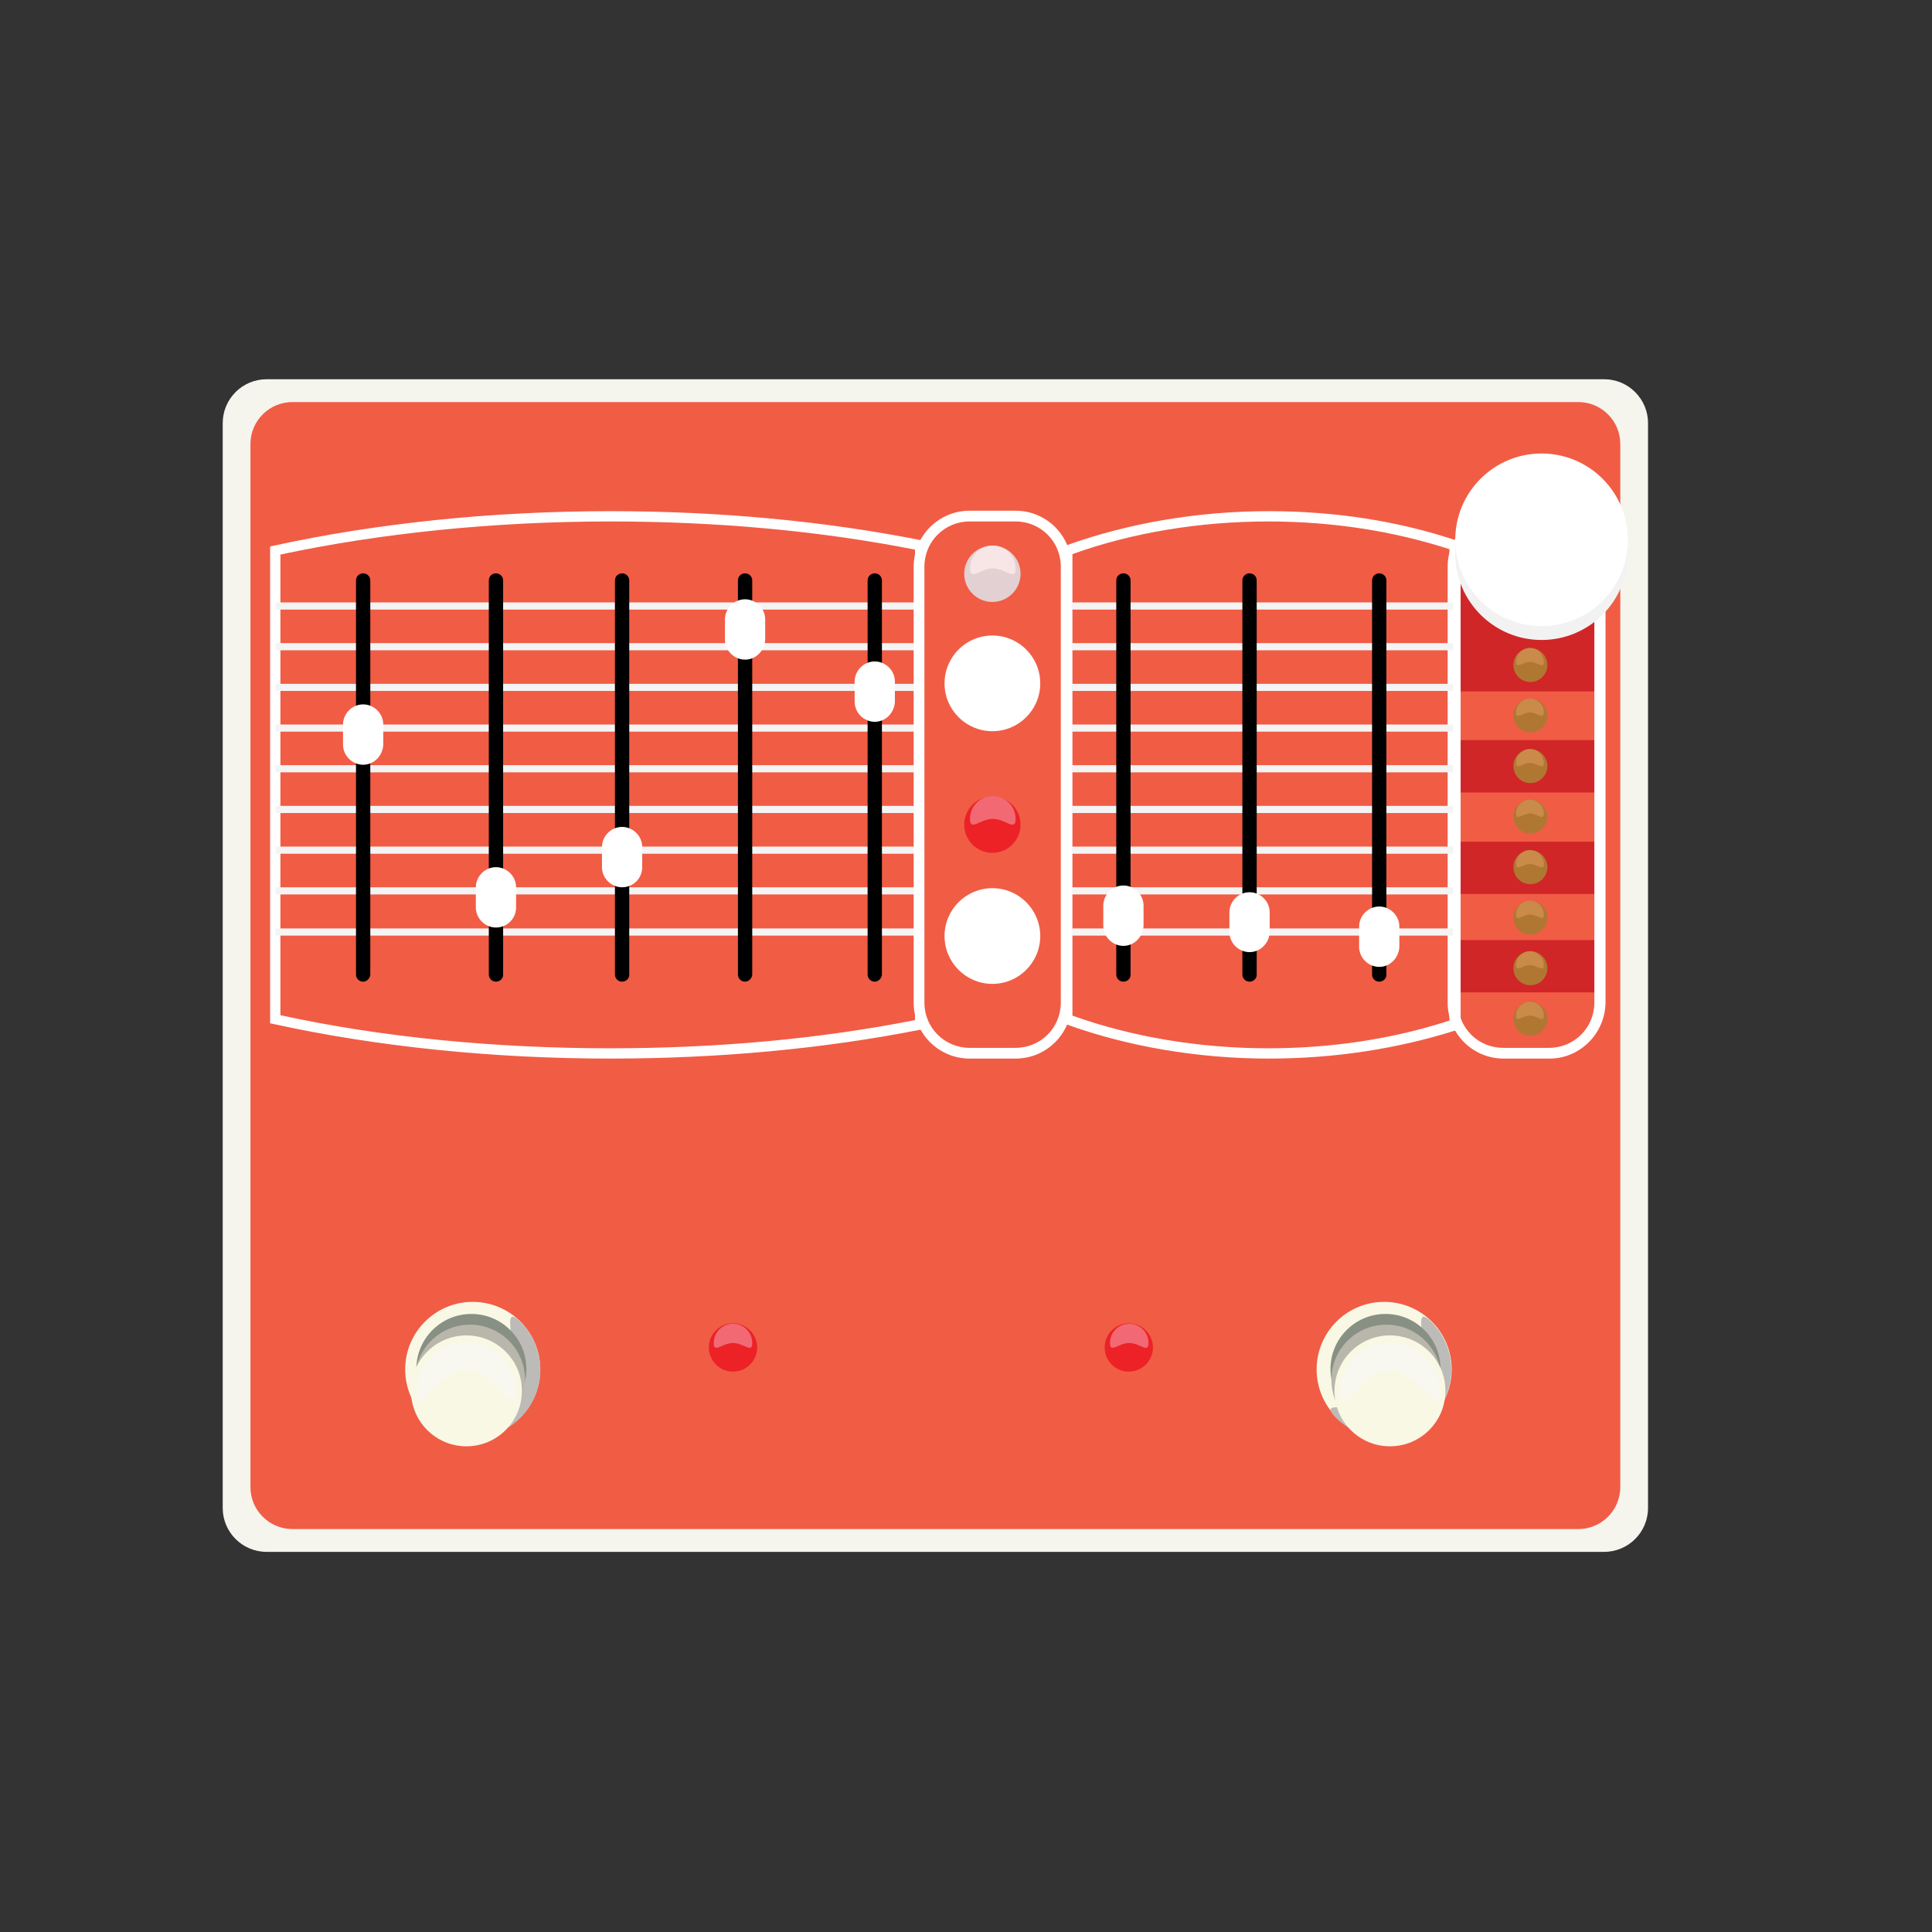 <svg xmlns="http://www.w3.org/2000/svg" viewBox="0 0 432 432"><rect x="0" y="0" width="432" height="432" fill="#333333" stroke="none"/><path fill="#F5F4ED" d="M358.7 347H59.6c-5.4 0-9.8-4.4-9.8-9.8V94.6c0-5.4 4.4-9.8 9.8-9.8h299.1c5.4 0 9.8 4.4 9.8 9.8v242.6c0 5.4-4.4 9.8-9.8 9.8z"/><path fill="#F15C45" d="M352.9 341.9H65.4c-5.2 0-9.4-4.2-9.4-9.4V99.3c0-5.2 4.2-9.4 9.4-9.4h287.5c5.2 0 9.4 4.2 9.4 9.4v233.2c0 5.2-4.2 9.4-9.4 9.4z"/><path fill="#D02627" d="M325.4 165.5h32.4v11.7h-32.4zM325.4 188.2h32.4v11.7h-32.4zM325.4 210.2h32.4v11.7h-32.4zM324.7 126.8h33.6v27.8h-33.6z"/><path fill="#FFF" d="M346.5 236.7h-10.3c-6.9 0-12.5-5.6-12.5-12.5v-97.5c0-6.9 5.6-12.5 12.5-12.5h10.3c6.9 0 12.5 5.6 12.5 12.5v97.5c-.1 6.9-5.7 12.5-12.5 12.5zm-10.4-120.1c-5.6 0-10.1 4.5-10.1 10.1v97.5c0 5.6 4.5 10.1 10.1 10.1h10.3c5.6 0 10.1-4.5 10.1-10.1v-97.5c0-5.6-4.5-10.1-10.1-10.1h-10.3zM136.4 236.7c-26.3 0-52.3-2.7-75.1-7.7l-.9-.2V122.2l.9-.2c22.8-5 48.8-7.7 75.1-7.7 24.5 0 47.9 2.2 69.6 6.5l.9.2v109l-.9.2c-21.7 4.3-45.1 6.5-69.6 6.5zM62.7 227c22.4 4.9 47.9 7.4 73.7 7.4 24 0 46.9-2.1 68.2-6.3V122.9c-21.3-4.2-44.2-6.3-68.2-6.3-25.8 0-51.2 2.6-73.7 7.4v103z"/><path fill="#FFF" d="M283.7 236.7c-15.9 0-31.6-2.7-45.4-7.7l-.8-.3V122.3l.8-.3c13.8-5 29.5-7.7 45.4-7.7 14.8 0 29 2.2 42.1 6.6l.8.3V230l-.8.3c-13.2 4.2-27.3 6.4-42.1 6.4zm-43.9-9.6c13.4 4.8 28.5 7.3 43.8 7.3 14.2 0 27.9-2.1 40.5-6.2V122.8c-12.7-4.1-26.3-6.2-40.5-6.2-15.3 0-30.5 2.5-43.8 7.3v103.2z"/><path fill="#F4F4F4" d="M61.6 134.7h263.3v1.6H61.6zM61.6 143.8h263.3v1.6H61.6zM61.6 152.9h263.3v1.6H61.6zM61.6 162h263.3v1.6H61.6zM61.6 171.1h263.3v1.6H61.6zM61.6 180.2h263.3v1.6H61.6zM61.6 189.3h263.3v1.6H61.6zM61.6 198.4h263.3v1.6H61.6zM61.6 207.6h263.3v1.6H61.6z"/><path d="M81.2 219.5c-.9 0-1.6-.7-1.6-1.6v-88.1c0-.9.7-1.6 1.6-1.6.9 0 1.6.7 1.6 1.6V218c-.1.8-.8 1.5-1.6 1.5zM110.9 219.5c-.9 0-1.6-.7-1.6-1.6v-88.1c0-.9.7-1.6 1.6-1.6s1.6.7 1.6 1.6V218c0 .8-.7 1.5-1.6 1.5zM139.1 219.5c-.9 0-1.6-.7-1.6-1.6v-88.1c0-.9.7-1.6 1.6-1.6s1.6.7 1.6 1.6V218c0 .8-.7 1.5-1.6 1.5zM166.6 219.5c-.9 0-1.6-.7-1.6-1.6v-88.1c0-.9.7-1.6 1.6-1.6.9 0 1.6.7 1.6 1.6V218c-.1.8-.8 1.5-1.6 1.5zM195.6 219.5c-.9 0-1.6-.7-1.6-1.6v-88.1c0-.9.7-1.6 1.6-1.6.9 0 1.6.7 1.6 1.6V218c-.1.8-.8 1.5-1.6 1.5zM251.2 219.5c-.9 0-1.6-.7-1.6-1.6v-88.1c0-.9.7-1.6 1.6-1.6s1.6.7 1.6 1.6V218c0 .8-.7 1.5-1.6 1.5zM279.4 219.5c-.9 0-1.6-.7-1.6-1.6v-88.1c0-.9.7-1.6 1.6-1.6s1.6.7 1.6 1.6V218c0 .8-.7 1.5-1.6 1.5zM308.4 219.5c-.9 0-1.6-.7-1.6-1.6v-88.1c0-.9.7-1.6 1.6-1.6s1.6.7 1.6 1.6V218c0 .8-.7 1.5-1.6 1.5z"/><path fill="#F15C45" d="M227.1 235.6h-10.3c-6.2 0-11.3-5.1-11.3-11.3v-97.5c0-6.2 5.1-11.3 11.3-11.3h10.3c6.2 0 11.3 5.1 11.3 11.3v97.5c0 6.2-5.1 11.3-11.3 11.3z"/><path fill="#FFF" d="M227.1 236.7h-10.3c-6.9 0-12.5-5.6-12.5-12.5v-97.5c0-6.9 5.6-12.5 12.5-12.5h10.3c6.9 0 12.5 5.6 12.5 12.5v97.5c0 6.9-5.6 12.5-12.5 12.5zm-10.3-120.1c-5.6 0-10.1 4.5-10.1 10.1v97.5c0 5.6 4.5 10.1 10.1 10.1h10.3c5.6 0 10.1-4.5 10.1-10.1v-97.5c0-5.6-4.5-10.1-10.1-10.1h-10.3zM81.2 171c-2.4 0-4.5-2-4.5-4.5V162c0-2.4 2-4.5 4.5-4.5 2.4 0 4.5 2 4.5 4.5v4.5c-.1 2.5-2.1 4.5-4.5 4.5zM110.9 207.4c-2.4 0-4.5-2-4.5-4.5v-4.5c0-2.4 2-4.5 4.5-4.5 2.4 0 4.5 2 4.5 4.5v4.5c0 2.5-2 4.5-4.5 4.5zM139.1 198.4c-2.4 0-4.5-2-4.5-4.5v-4.5c0-2.4 2-4.5 4.5-4.5 2.4 0 4.5 2 4.5 4.5v4.5c0 2.5-2 4.5-4.5 4.5zM166.6 147.5c-2.4 0-4.5-2-4.5-4.5v-4.5c0-2.4 2-4.5 4.5-4.5 2.4 0 4.5 2 4.5 4.5v4.5c-.1 2.5-2.1 4.5-4.5 4.5zM195.6 161.4c-2.4 0-4.5-2-4.5-4.5v-4.5c0-2.4 2-4.5 4.5-4.5 2.4 0 4.5 2 4.5 4.5v4.5c-.1 2.5-2.1 4.5-4.5 4.5zM251.2 211.5c-2.4 0-4.5-2-4.5-4.5v-4.5c0-2.4 2-4.5 4.5-4.5 2.4 0 4.5 2 4.5 4.5v4.5c-.1 2.5-2.1 4.5-4.5 4.5zM279.4 212.9c-2.4 0-4.5-2-4.5-4.5V204c0-2.4 2-4.5 4.5-4.5 2.4 0 4.5 2 4.5 4.5v4.5c-.1 2.4-2.1 4.4-4.5 4.4zM308.4 216.2c-2.4 0-4.5-2-4.5-4.5v-4.5c0-2.4 2-4.5 4.5-4.5 2.4 0 4.5 2 4.5 4.5v4.5c-.1 2.5-2.1 4.5-4.5 4.5z"/><circle fill="#FFF" cx="221.9" cy="152.8" r="10.7"/><circle fill="#FFF" cx="221.9" cy="209.3" r="10.7"/><circle fill="#EC2227" cx="221.9" cy="184.4" r="6.3"/><path fill="#F26974" d="M227.1 183.1c0 2.9-2.3 0-5.1 0s-5.1 2.9-5.1 0 2.3-5.1 5.1-5.1 5.1 2.3 5.1 5.1z"/><circle fill="#E2D0D2" cx="221.9" cy="128.3" r="6.3"/><path fill="#F8E5E6" d="M227.1 127.1c0 2.9-2.3 0-5.1 0s-5.1 2.9-5.1 0 2.3-5.1 5.1-5.1 5.1 2.3 5.1 5.1z"/><circle fill="#EC2227" cx="163.9" cy="301.3" r="5.4"/><path fill="#F26974" d="M168.2 300.3c0 2.4-1.9 0-4.3 0s-4.3 2.4-4.3 0 1.9-4.3 4.3-4.3 4.3 1.9 4.3 4.3z"/><circle fill="#EC2227" cx="252.4" cy="301.3" r="5.4"/><path fill="#F26974" d="M256.8 300.3c0 2.4-1.9 0-4.3 0s-4.3 2.4-4.3 0 1.9-4.3 4.3-4.3 4.3 1.9 4.3 4.3z"/><circle fill="#F8F8E5" cx="105.7" cy="306.2" r="15.1"/><path fill="#BDBBB8" d="M95 317c-5.9-5.9 11.6 2 17.5-3.9s-2-23.4 3.9-17.5 5.9 15.5 0 21.4-15.5 5.9-21.4 0z"/><circle fill="#889084" cx="105.4" cy="306.1" r="12.3"/><circle fill="#B9B7AC" cx="105.1" cy="308.5" r="12.3"/><circle fill="#F8F8E5" cx="104.3" cy="311" r="12.4"/><path fill="#F9F8F0" d="M115.4 311.2c0 6.1-5-5-11.1-5s-11.1 11.1-11.1 5 5-11.1 11.1-11.1 11.1 5 11.1 11.1z"/><circle fill="#F8F8E5" cx="309.5" cy="306.2" r="15.1"/><path fill="#BDBBB8" d="M320.1 317c-5.9 5.9-15.5 5.9-21.4 0-5.9-5.9 11.6 2 17.5-3.9s-2-23.4 3.9-17.5c5.9 5.9 5.9 15.5 0 21.4z"/><circle fill="#889084" cx="309.8" cy="306.1" r="12.3"/><circle fill="#B9B7AC" cx="310" cy="308.5" r="12.3"/><circle fill="#F8F8E5" cx="310.8" cy="311" r="12.4"/><path fill="#F9F8F0" d="M310.8 300.2c6.1 0 11.1 5 11.1 11.1s-5-5-11.1-5-11.1 11.1-11.1 5 4.9-11.1 11.1-11.1z"/><circle fill="#B07732" cx="342.2" cy="227.8" r="3.8"/><path fill="#CA8B4A" d="M345.2 227.1c0 1.7-1.4 0-3.1 0s-3.1 1.7-3.1 0 1.4-3.1 3.1-3.1 3.1 1.4 3.1 3.1z"/><g><circle fill="#B07732" cx="342.2" cy="216.5" r="3.8"/><path fill="#CA8B4A" d="M345.2 215.8c0 1.7-1.4 0-3.1 0s-3.1 1.7-3.1 0 1.4-3.1 3.1-3.1 3.1 1.4 3.1 3.1z"/></g><g><circle fill="#B07732" cx="342.2" cy="205.2" r="3.8"/><path fill="#CA8B4A" d="M345.2 204.5c0 1.7-1.4 0-3.1 0s-3.1 1.7-3.1 0 1.4-3.1 3.1-3.1 3.1 1.4 3.1 3.1z"/></g><g><circle fill="#B07732" cx="342.2" cy="193.9" r="3.8"/><path fill="#CA8B4A" d="M345.2 193.2c0 1.7-1.4 0-3.1 0s-3.1 1.7-3.1 0 1.4-3.1 3.1-3.1 3.1 1.4 3.1 3.1z"/></g><g><circle fill="#B07732" cx="342.2" cy="182.6" r="3.8"/><path fill="#CA8B4A" d="M345.2 181.9c0 1.7-1.4 0-3.1 0s-3.1 1.7-3.1 0 1.4-3.1 3.1-3.1 3.1 1.4 3.1 3.1z"/></g><g><circle fill="#B07732" cx="342.2" cy="171.3" r="3.8"/><path fill="#CA8B4A" d="M345.2 170.6c0 1.7-1.4 0-3.1 0s-3.1 1.7-3.1 0 1.4-3.1 3.1-3.1 3.1 1.4 3.1 3.1z"/></g><g><circle fill="#B07732" cx="342.2" cy="160" r="3.8"/><path fill="#CA8B4A" d="M345.2 159.3c0 1.7-1.4 0-3.1 0s-3.1 1.7-3.1 0 1.4-3.1 3.1-3.1 3.1 1.4 3.1 3.1z"/></g><g><circle fill="#B07732" cx="342.2" cy="148.7" r="3.8"/><path fill="#CA8B4A" d="M345.2 148c0 1.7-1.4 0-3.1 0s-3.1 1.7-3.1 0 1.4-3.1 3.1-3.1 3.1 1.4 3.1 3.1z"/></g><g><circle fill="#F2F2F2" cx="344.7" cy="123.8" r="19.3"/></g><g><circle fill="#FFF" cx="344.7" cy="120.7" r="19.3"/></g></svg>